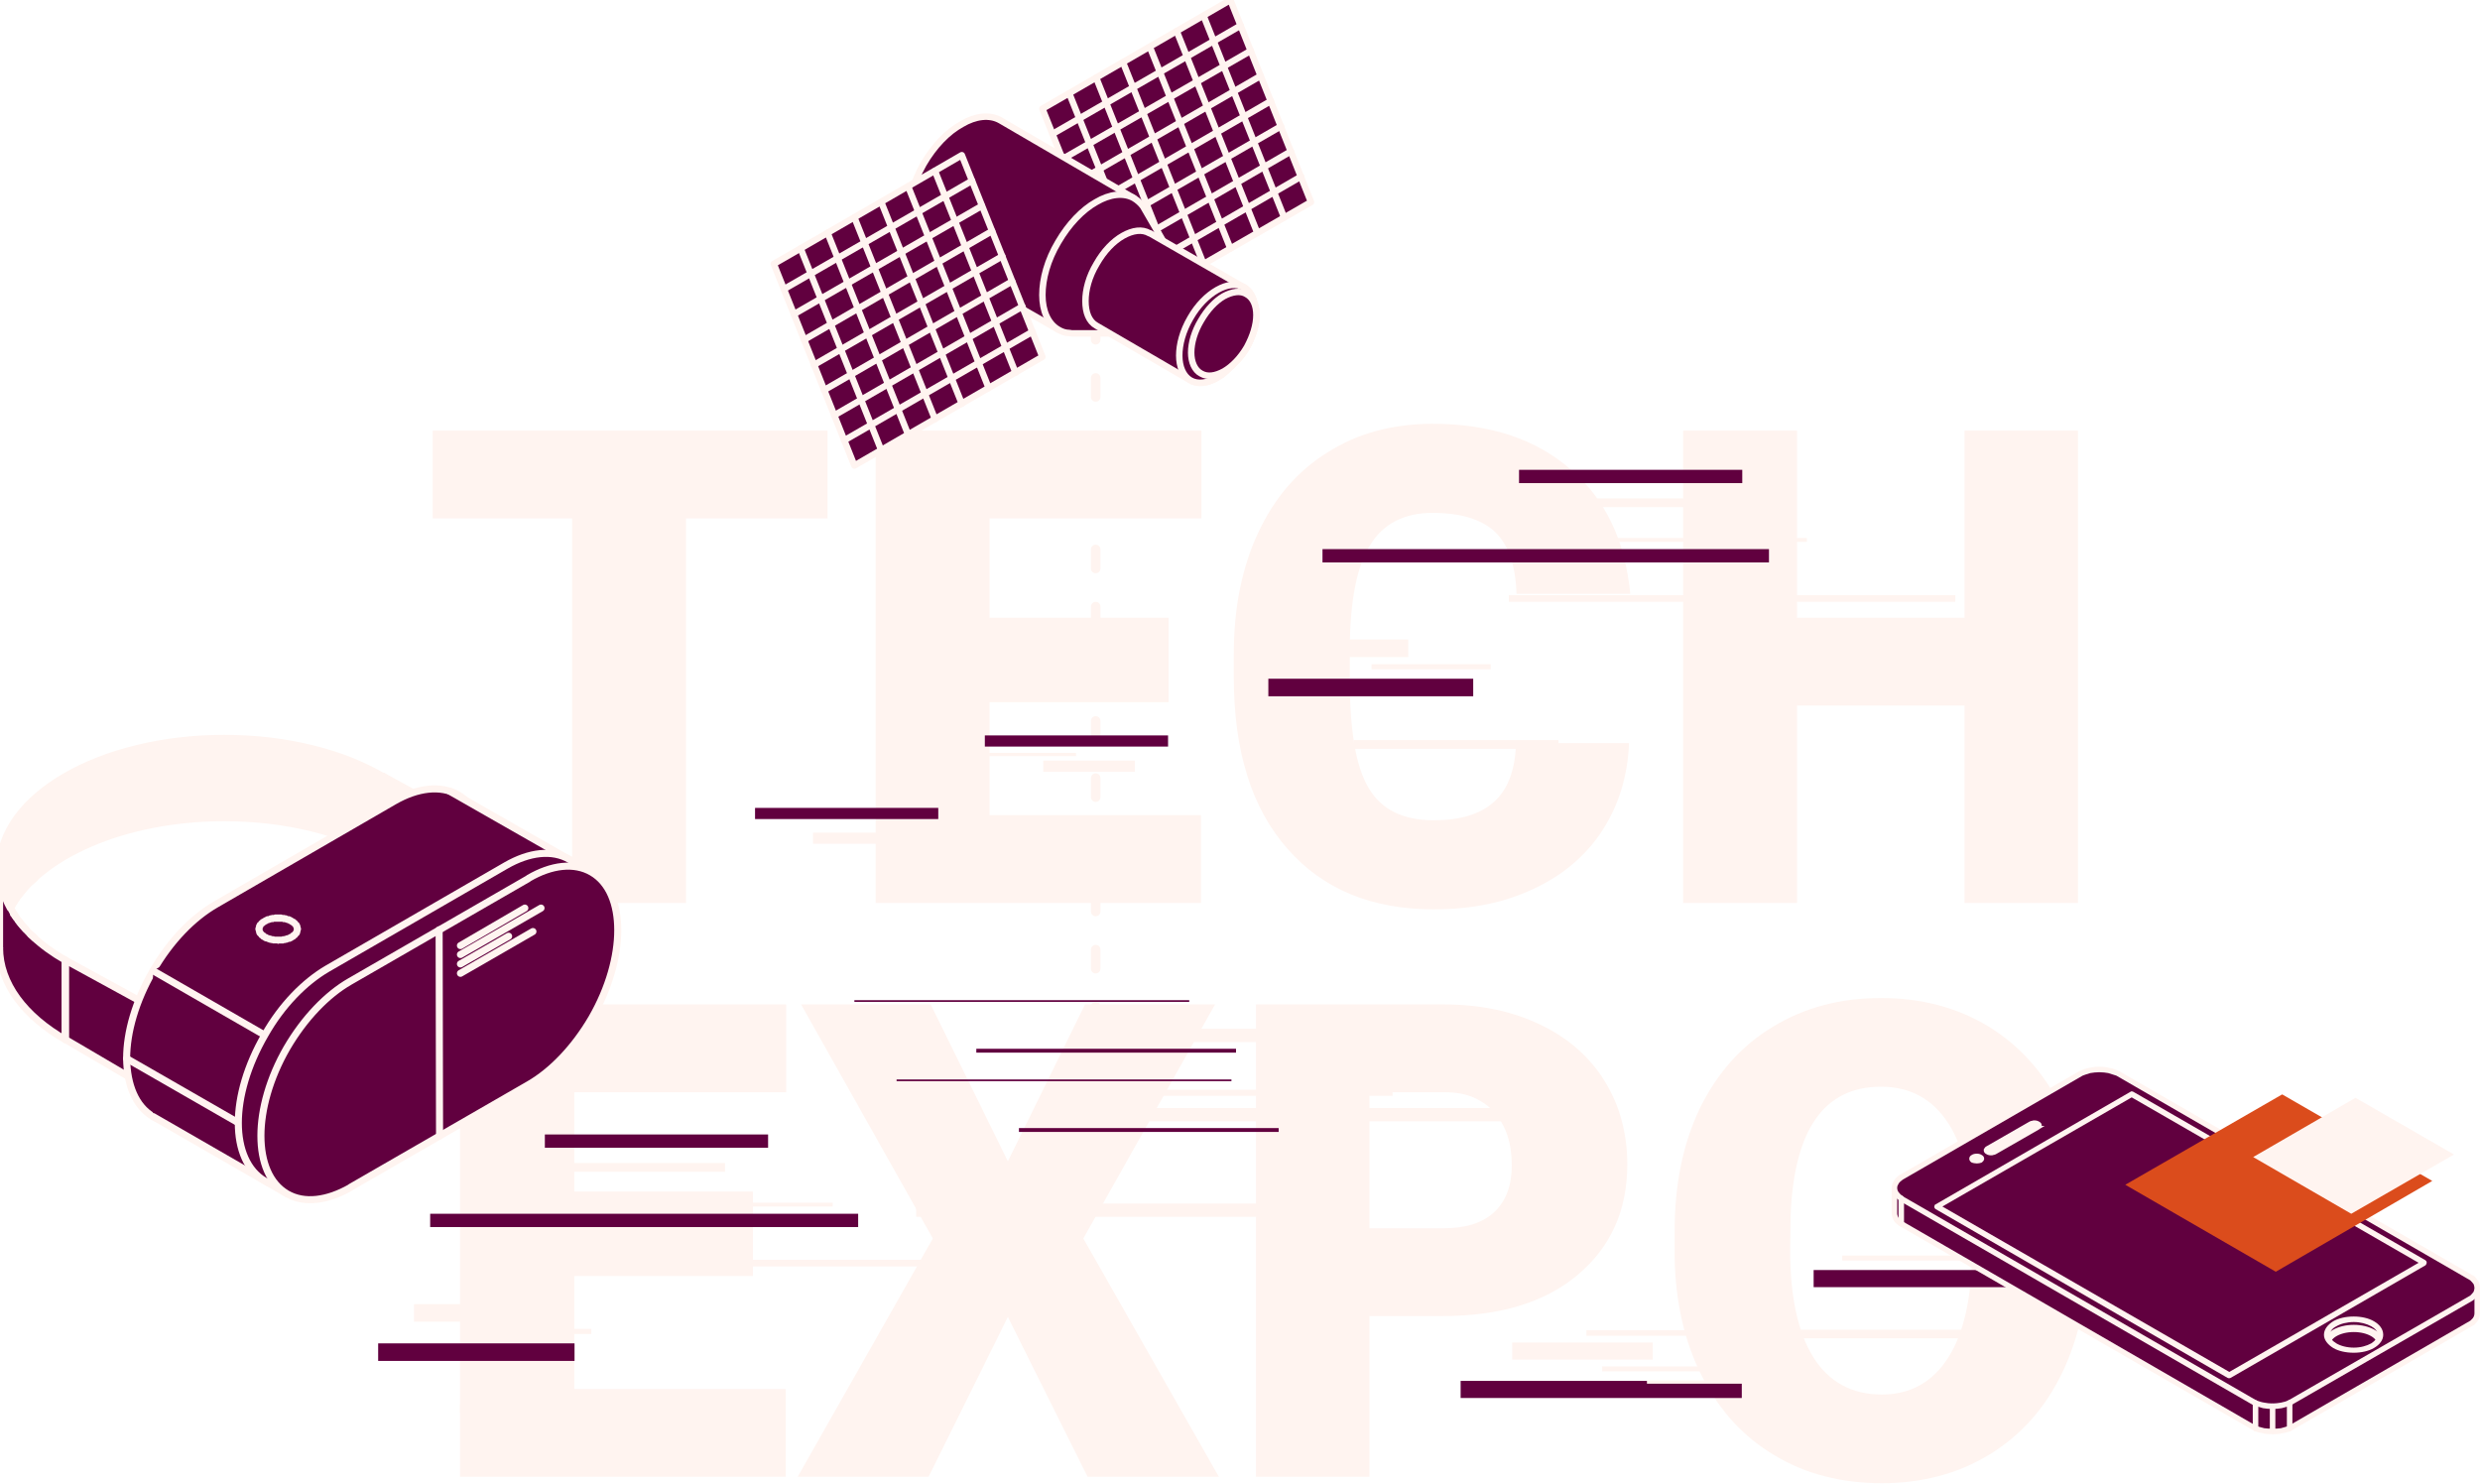 <?xml version="1.0" encoding="UTF-8"?>
<!DOCTYPE svg PUBLIC "-//W3C//DTD SVG 1.1//EN" "http://www.w3.org/Graphics/SVG/1.1/DTD/svg11.dtd">
<!-- Creator: CorelDRAW X7 -->
<svg xmlns="http://www.w3.org/2000/svg" xml:space="preserve" width="58.166mm" height="34.798mm" version="1.1" style="shape-rendering:geometricPrecision; text-rendering:geometricPrecision; image-rendering:optimizeQuality; fill-rule:evenodd; clip-rule:evenodd"
viewBox="0 0 5817 3480"
 xmlns:xlink="http://www.w3.org/1999/xlink">
 <defs>
  <style type="text/css">
   <![CDATA[
    .str11 {stroke:#FFF4F0;stroke-width:16.93;stroke-linecap:round;stroke-linejoin:round}
    .str2 {stroke:#FFF4F0;stroke-width:16.56;stroke-linecap:round;stroke-linejoin:round}
    .str8 {stroke:#FFF4F0;stroke-width:16.56;stroke-linecap:round;stroke-linejoin:round}
    .str7 {stroke:#FFF4F0;stroke-width:16.56;stroke-linecap:round;stroke-linejoin:round}
    .str9 {stroke:#FFF4F0;stroke-width:16.56;stroke-linecap:round;stroke-linejoin:round}
    .str1 {stroke:#FFF4F0;stroke-width:16.56;stroke-linecap:round;stroke-linejoin:round}
    .str10 {stroke:#FFF4F0;stroke-width:16.56;stroke-linecap:round;stroke-linejoin:round}
    .str5 {stroke:#FFF4F0;stroke-width:16.56;stroke-linecap:round;stroke-linejoin:round}
    .str4 {stroke:#FFF4F0;stroke-width:16.56;stroke-linecap:round;stroke-linejoin:round}
    .str6 {stroke:#FFF4F0;stroke-width:16.56;stroke-linecap:round;stroke-linejoin:round}
    .str3 {stroke:#FFF4F0;stroke-width:16.56;stroke-linecap:round;stroke-linejoin:round}
    .str17 {stroke:#FFF4F0;stroke-width:15.2;stroke-linecap:round;stroke-linejoin:round}
    .str13 {stroke:#FFF4F0;stroke-width:15.2;stroke-linecap:round;stroke-linejoin:round}
    .str14 {stroke:#FFF4F0;stroke-width:15.2;stroke-linecap:round;stroke-linejoin:round}
    .str15 {stroke:#FFF4F0;stroke-width:15.2;stroke-linecap:round;stroke-linejoin:round}
    .str12 {stroke:#FFF4F0;stroke-width:15.2;stroke-linecap:round;stroke-linejoin:round}
    .str16 {stroke:#FFF4F0;stroke-width:15.21;stroke-linecap:round;stroke-linejoin:round}
    .str0 {stroke:#FFF4F0;stroke-width:22.35;stroke-linecap:round;stroke-linejoin:round;stroke-dasharray:44.7 89.4}
    .fil0 {fill:none}
    .fil3 {fill:#61003F}
    .fil5 {fill:#DB4C1C}
    .fil2 {fill:#FFF4F0}
    .fil4 {fill:#FFF4F0;fill-rule:nonzero}
    .fil1 {fill:#FFF4F0;fill-rule:nonzero}
   ]]>
  </style>
    <clipPath id="id0">
     <path d="M5521 3094c34,0 62,17 62,37 0,20 -28,36 -62,36 -35,0 -63,-16 -63,-36 0,-20 28,-37 63,-37z"/>
    </clipPath>
 </defs>
 <g id="Layer_x0020_1">
  <g id="_2595009720432">
   <line class="fil0 str0" x1="2570" y1="350" x2="2570" y2= "2673" />
   <polygon class="fil1" points="1941,1216 1609,1216 1609,2118 1342,2118 1342,1216 1015,1216 1015,1010 1941,1010 "/>
   <polygon id="1" class="fil1" points="2741,1647 2321,1647 2321,1912 2817,1912 2817,2118 2054,2118 2054,1010 2818,1010 2818,1216 2321,1216 2321,1449 2741,1449 "/>
   <path id="2" class="fil1" d="M3821 1743c-3,77 -24,145 -62,204 -38,59 -92,105 -160,137 -69,33 -147,49 -236,49 -145,0 -260,-47 -343,-142 -84,-95 -126,-229 -126,-402l0 -55c0,-108 19,-203 57,-284 38,-82 92,-145 163,-189 71,-45 153,-67 246,-67 135,0 243,36 324,107 82,70 128,168 140,292l-267 0c-2,-68 -19,-116 -51,-146 -31,-29 -80,-44 -146,-44 -66,0 -115,25 -146,75 -31,49 -47,129 -48,238l0 79c0,118 14,202 44,253 30,51 81,76 153,76 62,0 109,-14 141,-43 33,-29 50,-75 52,-138l265 0z"/>
   <polygon id="3" class="fil1" points="4874,2118 4608,2118 4608,1655 4215,1655 4215,2118 3948,2118 3948,1010 4215,1010 4215,1449 4608,1449 4608,1010 4874,1010 "/>
   <polygon id="4" class="fil1" points="1766,2993 1347,2993 1347,3258 1843,3258 1843,3464 1079,3464 1079,2356 1844,2356 1844,2562 1347,2562 1347,2795 1766,2795 "/>
   <polygon id="5" class="fil1" points="2364,2724 2545,2356 2850,2356 2541,2905 2859,3464 2551,3464 2364,3089 2178,3464 1871,3464 2188,2905 1879,2356 2183,2356 "/>
   <path id="6" class="fil1" d="M3212 3087l0 377 -266 0 0 -1108 441 0c85,0 160,16 225,47 65,31 116,75 152,133 35,57 53,122 53,195 0,108 -39,194 -116,259 -77,65 -183,97 -318,97l-171 0zm0 -206l175 0c52,0 92,-13 119,-39 27,-26 40,-62 40,-109 0,-52 -14,-93 -41,-124 -28,-31 -66,-47 -114,-47l-179 0 0 319z"/>
   <path id="7" class="fil1" d="M4897 2933c0,108 -20,204 -60,287 -40,83 -97,147 -171,192 -74,45 -158,67 -252,67 -94,0 -178,-21 -251,-65 -73,-43 -130,-105 -171,-186 -41,-81 -62,-173 -64,-278l0 -62c0,-109 19,-204 59,-288 40,-82 97,-147 172,-192 74,-45 158,-67 253,-67 94,0 178,22 251,66 74,45 131,109 172,191 41,83 61,177 62,284l0 51zm-272 -47c0,-110 -18,-194 -55,-251 -37,-57 -89,-86 -158,-86 -134,0 -204,101 -212,302l-1 82c0,108 18,192 54,250 36,58 90,88 161,88 67,0 119,-29 156,-87 36,-57 55,-139 55,-247l0 -51z"/>
   <rect class="fil2" x="1254" y="2955" width="1047.24" height="15.589"/>
   <rect class="fil2" x="2649" y="2599" width="1047.24" height="31.182"/>
   <rect class="fil2" x="1344" y="2821" width="609.18" height="9.068"/>
   <rect class="fil3" x="1009" y="2847" width="1003.87" height="31.182"/>
   <rect class="fil2" x="2481" y="2556" width="785.431" height="14.328"/>
   <rect class="fil3" x="2390" y="2646" width="609.18" height="9.068"/>
   <rect class="fil3" x="2103" y="2532" width="785.431" height="3.992"/>
   <rect class="fil3" x="1278" y="2661" width="523.616" height="31.182"/>
   <rect class="fil2" x="1220" y="2728" width="480.518" height="20.587"/>
   <rect class="fil2" x="1079" y="3294" width="460.619" height="20.587"/>
   <rect class="fil2" x="971" y="3059" width="230.307" height="41.178"/>
   <rect class="fil2" x="1119" y="3117" width="267.942" height="11.975"/>
   <rect class="fil3" x="887" y="3151" width="460.619" height="41.178"/>
   <rect class="fil2" x="3539" y="1396" width="1047.24" height="15.589"/>
   <rect class="fil2" x="2149" y="2823" width="1047.24" height="31.182"/>
   <rect class="fil2" x="2550" y="2413" width="1047.24" height="31.182"/>
   <rect class="fil2" x="3629" y="1262" width="609.18" height="9.068"/>
   <rect class="fil3" x="3102" y="1288" width="1047.24" height="31.182"/>
   <rect class="fil3" x="2290" y="2460" width="609.18" height="9.068"/>
   <rect class="fil3" x="2004" y="2346" width="785.431" height="3.992"/>
   <rect class="fil3" x="3563" y="1102" width="523.616" height="31.182"/>
   <rect class="fil2" x="3506" y="1169" width="480.518" height="20.587"/>
   <rect class="fil2" x="3175" y="1736" width="480.518" height="20.587"/>
   <rect class="fil2" x="3063" y="1500" width="240.257" height="41.178"/>
   <rect class="fil2" x="3217" y="1558" width="279.517" height="11.975"/>
   <rect class="fil3" x="2975" y="1592" width="480.518" height="41.178"/>
   <rect class="fil2" x="3547" y="3149" width="329.737" height="40.133"/>
   <rect class="fil2" x="3758" y="3205" width="383.62" height="11.671"/>
   <rect class="fil3" x="3426" y="3239" width="659.48" height="40.133"/>
   <rect class="fil2" x="4183" y="3119" width="659.48" height="20.065"/>
   <rect class="fil2" x="4321" y="2945" width="383.62" height="11.671"/>
   <rect class="fil3" x="4254" y="2979" width="659.48" height="40.133"/>
   <rect class="fil2" x="2447" y="1784" width="214.881" height="26.154"/>
   <rect class="fil2" x="2274" y="1766" width="249.995" height="7.606"/>
   <rect class="fil3" x="2310" y="1725" width="429.767" height="26.154"/>
   <rect class="fil2" x="3721" y="3120" width="429.767" height="13.076"/>
   <rect class="fil2" x="1907" y="1953" width="214.881" height="26.154"/>
   <rect class="fil2" x="3863" y="3238" width="249.995" height="7.606"/>
   <rect class="fil3" x="1771" y="1895" width="429.767" height="26.154"/>
   <polygon class="fil2 str1" points="899,2007 899,1821 1072,1916 1072,2108 "/>
   <polygon class="fil3 str2" points="153,2438 153,2252 325,2346 325,2539 "/>
   <path class="fil3 str3" d="M154 2439c-96,-55 -155,-132 -155,-216 0,-32 9,-64 25,-93 26,47 71,89 129,122l0 0 0 186 1 1zm-129 -309c4,-8 8,-15 13,-22 -5,7 -9,14 -13,22zm18 -29c4,-5 8,-10 12,-15 -4,5 -8,10 -12,15zm29 -33c3,-2 6,-5 9,-8 -3,3 -6,6 -9,8z"/>
   <polygon class="fil3" points="-1,2080 24,2081 24,2135 27,2139 24,2144 24,2223 2,2222 "/>
   <path class="fil2 str4" d="M526 1732c146,0 278,34 373,90l0 186c-95,-56 -227,-90 -373,-90 -235,0 -434,89 -502,212 -16,-29 -25,-61 -25,-93 0,-169 236,-305 527,-305zm-445 468c-3,-3 -6,-6 -9,-8 3,2 6,5 9,8zm-21 -21c-6,-6 -12,-13 -17,-20 5,7 11,14 17,20zm-22 -27c-5,-7 -9,-14 -13,-22 4,8 8,15 13,22z"/>
   <line class="fil0 str5" x1="-1" y1="2037" x2="-1" y2= "2223" />
   <line class="fil0 str6" x1="153" y1="2252" x2="153" y2= "2438" />
   <line class="fil0 str6" x1="899" y1="1821" x2="899" y2= "2009" />
   <path class="fil3 str7" d="M507 2604c-53,31 -107,38 -148,15 -41,-24 -61,-74 -62,-136 0,-62 21,-135 62,-206 41,-71 94,-125 148,-156l0 0 418 -242 0 0c54,-31 108,-38 149,-15 41,24 61,74 61,136 0,62 -20,136 -61,206 -41,71 -94,125 -148,156l0 1 0 0 -418 241 -1 0z"/>
   <polygon class="fil3" points="359,2277 1074,1864 1388,2046 673,2800 359,2619 "/>
   <line class="fil0 str2" x1="359" y1="2277" x2="673" y2= "2458" />
   <line class="fil0 str2" x1="297" y1="2483" x2="612" y2= "2664" />
   <line class="fil0 str2" x1="359" y1="2619" x2="673" y2= "2800" />
   <line class="fil0 str2" x1="1055" y1="1856" x2="1388" y2= "2046" />
   <path class="fil3 str8" d="M769 2755c-54,31 -107,39 -148,15 -41,-24 -62,-74 -62,-136 0,-62 21,-135 62,-206 40,-71 94,-125 147,-156l0 0 419 -242 0 0c54,-31 108,-38 149,-14 41,23 61,73 61,135 0,62 -20,136 -61,206 -41,71 -94,126 -148,156l0 1 0 0 -418 241 -1 0z"/>
   <path class="fil3 str9" d="M821 2786c-53,30 -107,38 -148,14 -41,-24 -61,-74 -61,-136 0,-61 20,-135 61,-206 41,-70 94,-125 148,-156l0 0 418 -241 1 -1c53,-31 107,-38 148,-14 41,24 61,74 61,136 0,61 -20,135 -61,206 -41,70 -94,125 -148,156l0 0 0 0 -418 241 -1 1z"/>
   <line class="fil0 str2" x1="1030" y1="2181" x2="1031" y2= "2665" />
   <g>
    <path class="fil3" d="M652 2153c25,0 45,12 45,26 0,15 -20,26 -45,26 -24,0 -44,-11 -44,-26 0,-14 20,-26 44,-26z"/>
    <path id="1" class="fil4" d="M706 2179l-17 0 0 0 0 0 0 -1 0 -1 0 0 -1 -1 0 -1 0 0 -1 -1 0 -1 -1 -1 -1 0 -1 -1 -1 -1 -1 -1 -1 0 -1 -1 -1 -1 -2 0 -1 -1 -1 -1 -2 0 -2 -1 -1 0 -2 -1 -2 0 -2 0 -2 -1 -1 0 -2 0 -2 0 -2 0 -3 0 0 -17 3 0 3 0 2 0 3 1 2 0 2 0 3 1 2 0 2 1 2 1 3 0 2 1 2 1 2 1 2 1 1 1 2 1 2 1 2 1 1 2 2 1 1 1 1 2 2 1 1 2 1 2 1 1 0 2 1 2 0 2 1 2 0 2 0 0zm-54 35l0 -17 0 0 3 0 2 0 2 0 2 0 1 -1 2 0 2 0 2 -1 2 0 1 -1 2 0 2 -1 1 0 1 -1 2 -1 1 0 1 -1 1 -1 1 -1 1 0 1 -1 1 -1 1 -1 0 0 1 -1 0 -1 0 -1 1 0 0 -1 0 0 0 -1 0 -1 17 0 0 2 -1 2 0 2 -1 2 0 2 -1 2 -1 2 -1 1 -2 2 -1 1 -1 2 -2 1 -1 1 -2 2 -2 1 -2 1 -1 1 -2 1 -2 1 -2 1 -2 0 -3 1 -2 1 -2 0 -2 1 -3 0 -2 1 -2 0 -3 0 -2 0 -3 0 -3 1 0 0zm-53 -35l17 0 0 0 0 1 0 1 0 0 0 1 1 0 0 1 0 1 1 1 0 0 1 1 1 1 1 1 1 0 1 1 1 1 1 1 1 0 2 1 1 1 1 0 2 1 2 0 1 1 2 0 2 1 2 0 2 0 1 1 2 0 2 0 2 0 2 0 0 17 -2 -1 -3 0 -2 0 -3 0 -2 0 -2 -1 -3 0 -2 -1 -2 0 -2 -1 -3 -1 -2 -1 -2 0 -2 -1 -2 -1 -1 -1 -2 -1 -2 -1 -2 -2 -1 -1 -2 -1 -1 -2 -1 -1 -2 -2 -1 -1 -1 -2 -1 -2 0 -2 -1 -2 0 -2 -1 -2 0 -2 0 0zm53 -34l0 17 0 0 -2 0 -2 0 -2 0 -2 0 -1 0 -2 1 -2 0 -2 0 -2 1 -1 0 -2 1 -2 0 -1 1 -1 1 -2 0 -1 1 -1 1 -1 0 -1 1 -1 1 -1 1 -1 0 -1 1 0 1 -1 1 0 0 0 1 -1 1 0 0 0 1 0 1 0 0 -17 0 0 -2 1 -2 0 -2 1 -2 0 -2 1 -1 1 -2 1 -2 2 -1 1 -2 1 -1 2 -1 1 -2 2 -1 2 -1 2 -1 1 -1 2 -1 2 -1 2 -1 2 -1 3 0 2 -1 2 -1 2 0 3 -1 2 0 2 0 3 -1 2 0 3 0 2 0 0 0z"/>
   </g>
   <line class="fil0 str10" x1="1080" y1="2218" x2="1231" y2= "2130" />
   <line class="fil0 str10" x1="1080" y1="2239" x2="1269" y2= "2130" />
   <line class="fil0 str10" x1="1080" y1="2261" x2="1193" y2= "2196" />
   <line class="fil0 str10" x1="1080" y1="2283" x2="1250" y2= "2185" />
   <path class="fil3" d="M4882 2577c-98,57 -381,299 -439,209l0 60c0,9 6,18 16,25l831 480c12,4 25,7 40,7 15,0 29,-3 40,-7l428 -247c8,-7 13,-15 13,-24l0 -59c-45,80 -718,-371 -844,-444 -12,-5 -27,-9 -43,-9 -16,0 -31,4 -42,9z"/>
   <g>
    <path class="fil4" d="M4885 2583c-23,13 -57,37 -96,65 -39,28 -83,59 -127,87 -87,55 -172,97 -212,68l0 43c0,3 1,7 3,10 2,3 6,6 10,9l830 480c6,2 11,3 18,5 6,1 12,1 19,1 7,0 14,0 20,-1 6,-2 12,-3 17,-5l427 -247c3,-3 6,-5 8,-9 1,-2 2,-5 2,-9l0 -47c-39,14 -151,-37 -282,-110 -144,-80 -311,-185 -428,-259 -59,-37 -106,-67 -130,-81 -6,-3 -12,-5 -19,-6 -6,-2 -13,-2 -21,-2 -7,0 -15,0 -21,2 -7,1 -13,3 -18,6zm-104 54c39,-27 73,-52 97,-65l1 -1c6,-3 13,-5 21,-7 8,-1 16,-2 24,-2 8,0 17,1 24,2 8,2 15,4 21,7l0 0 1 1c25,14 72,44 131,81 117,74 284,179 427,258 143,80 261,134 277,107 1,-2 3,-4 6,-4 3,0 6,3 6,7l0 59c0,6 -1,11 -4,16 -3,4 -6,9 -11,13l-1 0 -427 247c-1,0 -1,0 -1,1 -7,2 -13,4 -21,5 -7,2 -14,2 -22,2 -7,0 -15,0 -22,-2 -7,-1 -14,-3 -20,-5l-1 -1 -831 -480 0 0c-6,-4 -11,-8 -14,-13 -3,-6 -5,-11 -5,-17l0 -60 0 0c0,-2 1,-4 3,-5 3,-2 7,-1 9,2 27,42 115,-1 206,-59 43,-28 87,-59 126,-87zm97 -65l0 0 0 0zm-422 304l0 0 0 0z"/>
   </g>
   <path class="fil3" d="M4882 2518l-423 243c-10,7 -16,16 -16,25 0,10 6,18 16,25l831 480c12,5 25,7 40,7 15,0 29,-2 40,-7l428 -247c8,-7 13,-15 13,-23 0,-9 -5,-17 -13,-24l-831 -479c-12,-6 -27,-9 -43,-9 -16,0 -31,3 -42,9z"/>
   <g>
    <path class="fil4" d="M4885 2523l0 0 -422 244c-4,3 -8,6 -10,10 -2,3 -3,6 -3,9 0,4 1,7 3,10 2,3 6,7 10,10l830 479c6,2 11,4 18,5 6,1 12,2 19,2 7,0 14,-1 20,-2 6,-1 12,-3 17,-5l427 -246c3,-3 6,-6 8,-9 1,-3 2,-6 2,-9 0,-3 -1,-6 -2,-9 -2,-3 -5,-6 -8,-9l-830 -480c-6,-2 -12,-4 -19,-6 -6,-1 -13,-2 -21,-2 -7,0 -15,1 -21,2 -7,2 -13,4 -18,6zm-429 233l422 -244 1 0c6,-3 13,-6 21,-7 8,-2 16,-3 24,-3 8,0 17,1 24,3 8,1 15,4 21,7l0 0 1 0 831 480 1 0c5,4 8,9 11,13 3,5 4,10 4,16 0,5 -1,10 -4,15 -3,5 -6,9 -11,13l-1 1 -427 246c-1,1 -1,1 -1,1 -7,2 -13,4 -21,6 -7,1 -14,2 -22,2 -7,0 -15,-1 -22,-2 -7,-2 -14,-4 -20,-6l-1 0 -831 -480 0 -1c-6,-3 -11,-8 -14,-13 -3,-5 -5,-11 -5,-17 0,-6 2,-11 5,-16 3,-5 8,-10 13,-14l1 0zm-1 0l1 0 -1 0zm1 61l0 0 0 0z"/>
   </g>
   <polygon class="fil3" points="5229,3226 4543,2830 5000,2566 5686,2962 "/>
   <path class="fil4" d="M5225 3232l-685 -396c-3,-2 -4,-6 -2,-9 0,-1 1,-2 2,-2l0 0 457 -264c2,-2 5,-1 7,0l685 395c3,2 4,6 2,9 0,1 -1,2 -2,3l-457 264c-2,1 -5,1 -7,0zm-669 -402l673 388 444 -256 -673 -388 -444 256z"/>
   <path class="fil2" d="M4680 2704c-3,1 -6,2 -10,2 -7,0 -13,-3 -13,-8 0,-2 1,-4 4,-5l101 -59c3,-1 6,-2 10,-2 7,0 13,3 13,8 0,2 -1,4 -4,5l0 0 -101 59z"/>
   <path class="fil4" d="M4682 2707c-2,1 -4,2 -6,2l0 0c-2,1 -4,1 -6,1 -4,0 -8,-1 -11,-3 -4,-2 -6,-5 -6,-9 0,-2 0,-3 2,-5 1,-2 2,-3 4,-4l0 0 101 -58c2,-1 4,-2 6,-2l0 0c2,-1 4,-1 6,-1 4,0 8,1 11,3 4,2 6,5 6,9 0,0 0,1 0,1l7 0 -12 7 -1 1 0 0 0 0 -101 58 0 0zm-7 -5c1,0 2,-1 3,-1l0 0 98 -57 3 -2c1,-1 2,-1 2,-2 0,0 1,0 1,0 0,-1 -1,-2 -3,-3 -1,-1 -4,-1 -7,-1 -2,0 -3,0 -5,0l0 0c-1,0 -2,1 -3,1l-101 59 0 0c-1,0 -2,1 -2,1l0 1c0,0 0,0 0,0 0,1 0,2 2,3 1,1 4,1 7,1 2,0 3,0 5,0l0 0z"/>
   <path class="fil2" d="M4637 2710c7,0 13,3 13,8 0,4 -6,8 -13,8 -8,0 -14,-4 -14,-8 0,-5 6,-8 14,-8z"/>
   <path class="fil4" d="M4637 2706c4,0 8,1 11,3 4,2 6,5 6,9 0,3 -2,6 -6,9l0 0c-3,1 -7,2 -11,2 -5,0 -9,-1 -12,-2 -4,-2 -6,-6 -6,-9 0,-4 2,-7 6,-9l0 0c3,-2 7,-3 12,-3zm7 9c-2,-1 -4,-1 -7,-1 -3,0 -6,0 -8,1l0 0c-1,1 -2,2 -2,3 0,0 1,1 2,2 2,1 5,2 8,2 3,0 5,-1 7,-2l0 0c2,-1 2,-2 2,-2 0,-1 0,-2 -2,-3z"/>
   <path class="fil3" d="M5521 3094c34,0 62,17 62,37 0,20 -28,36 -62,36 -35,0 -63,-16 -63,-36 0,-20 28,-37 63,-37z"/>
   <g style="clip-path:url(#id0)">
    <g>
     <ellipse class="fil3 str11" cx="5521" cy="3152" rx="63" ry="36"/>
    </g>
   </g>
   <path class="fil0" d="M5521 3094c34,0 62,17 62,37 0,20 -28,36 -62,36 -35,0 -63,-16 -63,-36 0,-20 28,-37 63,-37z"/>
   <path class="fil4" d="M5521 3088c18,0 35,4 47,11 14,8 22,19 22,32 0,12 -8,23 -22,31 -12,7 -29,11 -47,11 -19,0 -36,-4 -48,-11 -13,-8 -22,-19 -22,-31 0,-13 9,-24 22,-32 12,-7 29,-11 48,-11zm41 23c-11,-6 -25,-10 -41,-10 -16,0 -31,4 -41,10 -10,5 -15,12 -15,20 0,7 5,14 15,20 10,6 25,10 41,10 16,0 30,-4 41,-10 9,-6 15,-13 15,-20 0,-8 -6,-15 -15,-20z"/>
   <line class="fil0" x1="4459" y1="2811" x2="4459" y2= "2871" />
   <path class="fil4" d="M4453 2811c0,-4 3,-7 6,-7 4,0 7,3 7,7l0 60c0,3 -3,6 -7,6 -3,0 -6,-3 -6,-6l0 -60z"/>
   <line class="fil0" x1="5290" y1="3291" x2="5290" y2= "3351" />
   <path class="fil4" d="M5284 3291c0,-4 3,-7 6,-7 4,0 7,3 7,7l0 60c0,3 -3,6 -7,6 -3,0 -6,-3 -6,-6l0 -60z"/>
   <line class="fil0" x1="5330" y1="3298" x2="5330" y2= "3358" />
   <path class="fil4" d="M5324 3298c0,-3 3,-6 6,-6 4,0 7,3 7,6l0 60c0,3 -3,6 -7,6 -3,0 -6,-3 -6,-6l0 -60z"/>
   <line class="fil0" x1="5370" y1="3291" x2="5370" y2= "3351" />
   <path class="fil4" d="M5364 3291c0,-4 2,-7 6,-7 4,0 7,3 7,7l0 60c0,3 -3,6 -7,6 -4,0 -6,-3 -6,-6l0 -60z"/>
   <polygon class="fil5" points="5338,2983 4985,2779 5353,2567 5705,2770 "/>
   <polygon class="fil2" points="5515,2847 5285,2714 5525,2575 5756,2708 "/>
   <polygon class="fil3 str12" points="2634,728 3075,474 2886,0 2445,255 "/>
   <line class="fil0 str12" x1="2508" y1="219" x2="2697" y2= "692" />
   <line class="fil0 str12" x1="2571" y1="182" x2="2760" y2= "656" />
   <line class="fil0 str12" x1="2634" y1="146" x2="2823" y2= "619" />
   <line class="fil0 str12" x1="2697" y1="110" x2="2886" y2= "583" />
   <line class="fil0 str12" x1="2760" y1="73" x2="2949" y2= "546" />
   <line class="fil0 str12" x1="2823" y1="37" x2="3012" y2= "510" />
   <line class="fil0 str12" x1="2469" y1="314" x2="2910" y2= "60" />
   <line class="fil0 str12" x1="2492" y1="373" x2="2934" y2= "119" />
   <line class="fil0 str12" x1="2516" y1="433" x2="2957" y2= "178" />
   <line class="fil0 str12" x1="2540" y1="492" x2="2981" y2= "237" />
   <line class="fil0 str12" x1="2563" y1="551" x2="3005" y2= "296" />
   <line class="fil0 str12" x1="2587" y1="610" x2="3028" y2= "355" />
   <line class="fil0 str12" x1="2611" y1="669" x2="3052" y2= "414" />
   <path class="fil3 str13" d="M2166 592c-24,-14 -37,-44 -37,-82 0,-37 13,-82 37,-125 25,-43 57,-76 90,-94 32,-19 65,-23 90,-9l314 183 -178 308 -316 -181z"/>
   <path class="fil3 str14" d="M2520 782c-4,0 -8,0 -12,-1l0 0c-9,0 -18,-3 -26,-8 -24,-14 -37,-44 -37,-81 0,-38 12,-82 37,-124 25,-43 57,-76 89,-94 32,-19 65,-23 89,-9 8,5 15,11 21,19l47 81 -125 217 -83 0z"/>
   <path class="fil3 str15" d="M2855 886l-1 0 -1 1 -1 0 -1 1 -1 1 -1 0 -1 1 -2 0 -1 1 0 0 -1 0 -1 1 -1 0 -1 0 0 0 -1 1 -1 0 -1 1 -1 0 0 0 -1 0 -1 1 -1 0 0 0 -1 0 -1 1 -1 0 -1 0 -1 0 0 0 -1 0 0 0 -1 1 0 0 -1 0 -1 0 -1 0 -2 0 -1 0 -1 1 -1 0 -1 0 0 0 -1 0 0 0 0 0 0 0 -1 0 -1 0 -1 0 -1 0 -1 0 0 0 -1 0 -1 0 -1 -1 -1 0 0 0 -1 0 -1 0 0 0 -1 0 -1 0 -1 -1 -1 0 -1 0 0 0 -1 -1 -1 0 -1 0 -1 -1 -1 0 -1 0 -1 -1 0 0 -1 -1 -1 0 0 0 0 0 -220 -128c-18,-10 -26,-31 -26,-58 0,-26 8,-57 26,-87 17,-30 39,-53 62,-66 23,-13 45,-16 62,-6l0 0 0 0 1 0 0 0 221 127 0 0 1 0 0 0 0 1 0 0 1 0 0 0 1 1 1 0 0 0 0 1 1 1 1 0 0 0c0,1 1,1 1,1 1,1 1,1 2,2l0 0c0,0 1,1 1,1l0 0c0,1 1,1 1,1l0 0 1 1 0 1 0 0c1,0 1,1 2,1l0 1 0 0c1,1 1,1 1,2l0 0 1 1 0 0 0 0 0 0 1 1 0 1 1 1 0 0 0 1 1 1 0 0 0 1 0 1 0 0 1 1 0 1 0 0 1 0 0 1 0 0 0 1 1 1 0 1 0 1 1 1 0 1 0 2 0 1 1 1 0 0 0 0c3,8 5,18 5,29 0,23 -8,49 -22,75 -10,16 -21,30 -33,41l-1 1 0 1 -1 1 -1 1 0 0 -2 1 0 0 -1 1 -1 1 -1 1 -1 1 -1 1 0 0 -1 1 -1 1 -1 1 -1 1 -1 1 0 0 -1 0 -1 1 -1 1 -1 1 -1 1 -1 1 -1 1 0 0 -1 0 -1 1 -1 1 -1 1 -1 1 -1 0 -2 1 -1 1 -1 0 -1 1 -1 1 -1 0 -1 1 -1 1z"/>
   <path class="fil3 str15" d="M2855 886c-23,13 -46,16 -63,6 -17,-10 -26,-32 -26,-58 0,-26 8,-57 26,-88 17,-30 40,-53 63,-66 23,-13 45,-16 63,-6 12,7 20,20 24,36 3,8 5,18 5,29 0,23 -8,49 -22,75 -10,16 -21,30 -33,41 -12,13 -24,23 -37,31z"/>
   <path class="fil3 str16" d="M2871 871c-20,11 -39,14 -54,5 -15,-8 -23,-27 -23,-49 0,-23 8,-50 23,-75 15,-26 34,-46 53,-57 20,-11 40,-14 54,-5 15,8 23,26 23,49 0,23 -8,49 -22,75 -15,26 -35,46 -54,57z"/>
   <polygon class="fil3 str17" points="2004,1092 2445,837 2256,364 1815,619 "/>
   <line class="fil0 str17" x1="1878" y1="583" x2="2067" y2= "1056" />
   <line class="fil0 str17" x1="1941" y1="546" x2="2130" y2= "1019" />
   <line class="fil0 str17" x1="2004" y1="510" x2="2193" y2= "983" />
   <line class="fil0 str17" x1="2067" y1="474" x2="2256" y2= "947" />
   <line class="fil0 str17" x1="2130" y1="437" x2="2319" y2= "910" />
   <line class="fil0 str17" x1="2193" y1="401" x2="2382" y2= "874" />
   <line class="fil0 str17" x1="1839" y1="678" x2="2280" y2= "424" />
   <line class="fil0 str17" x1="1862" y1="737" x2="2303" y2= "483" />
   <line class="fil0 str17" x1="1886" y1="797" x2="2327" y2= "542" />
   <line class="fil0 str17" x1="1909" y1="856" x2="2351" y2= "601" />
   <line class="fil0 str17" x1="1933" y1="915" x2="2374" y2= "660" />
   <line class="fil0 str17" x1="1957" y1="974" x2="2398" y2= "719" />
   <line class="fil0 str17" x1="1980" y1="1033" x2="2422" y2= "778" />
  </g>
 </g>
</svg>
